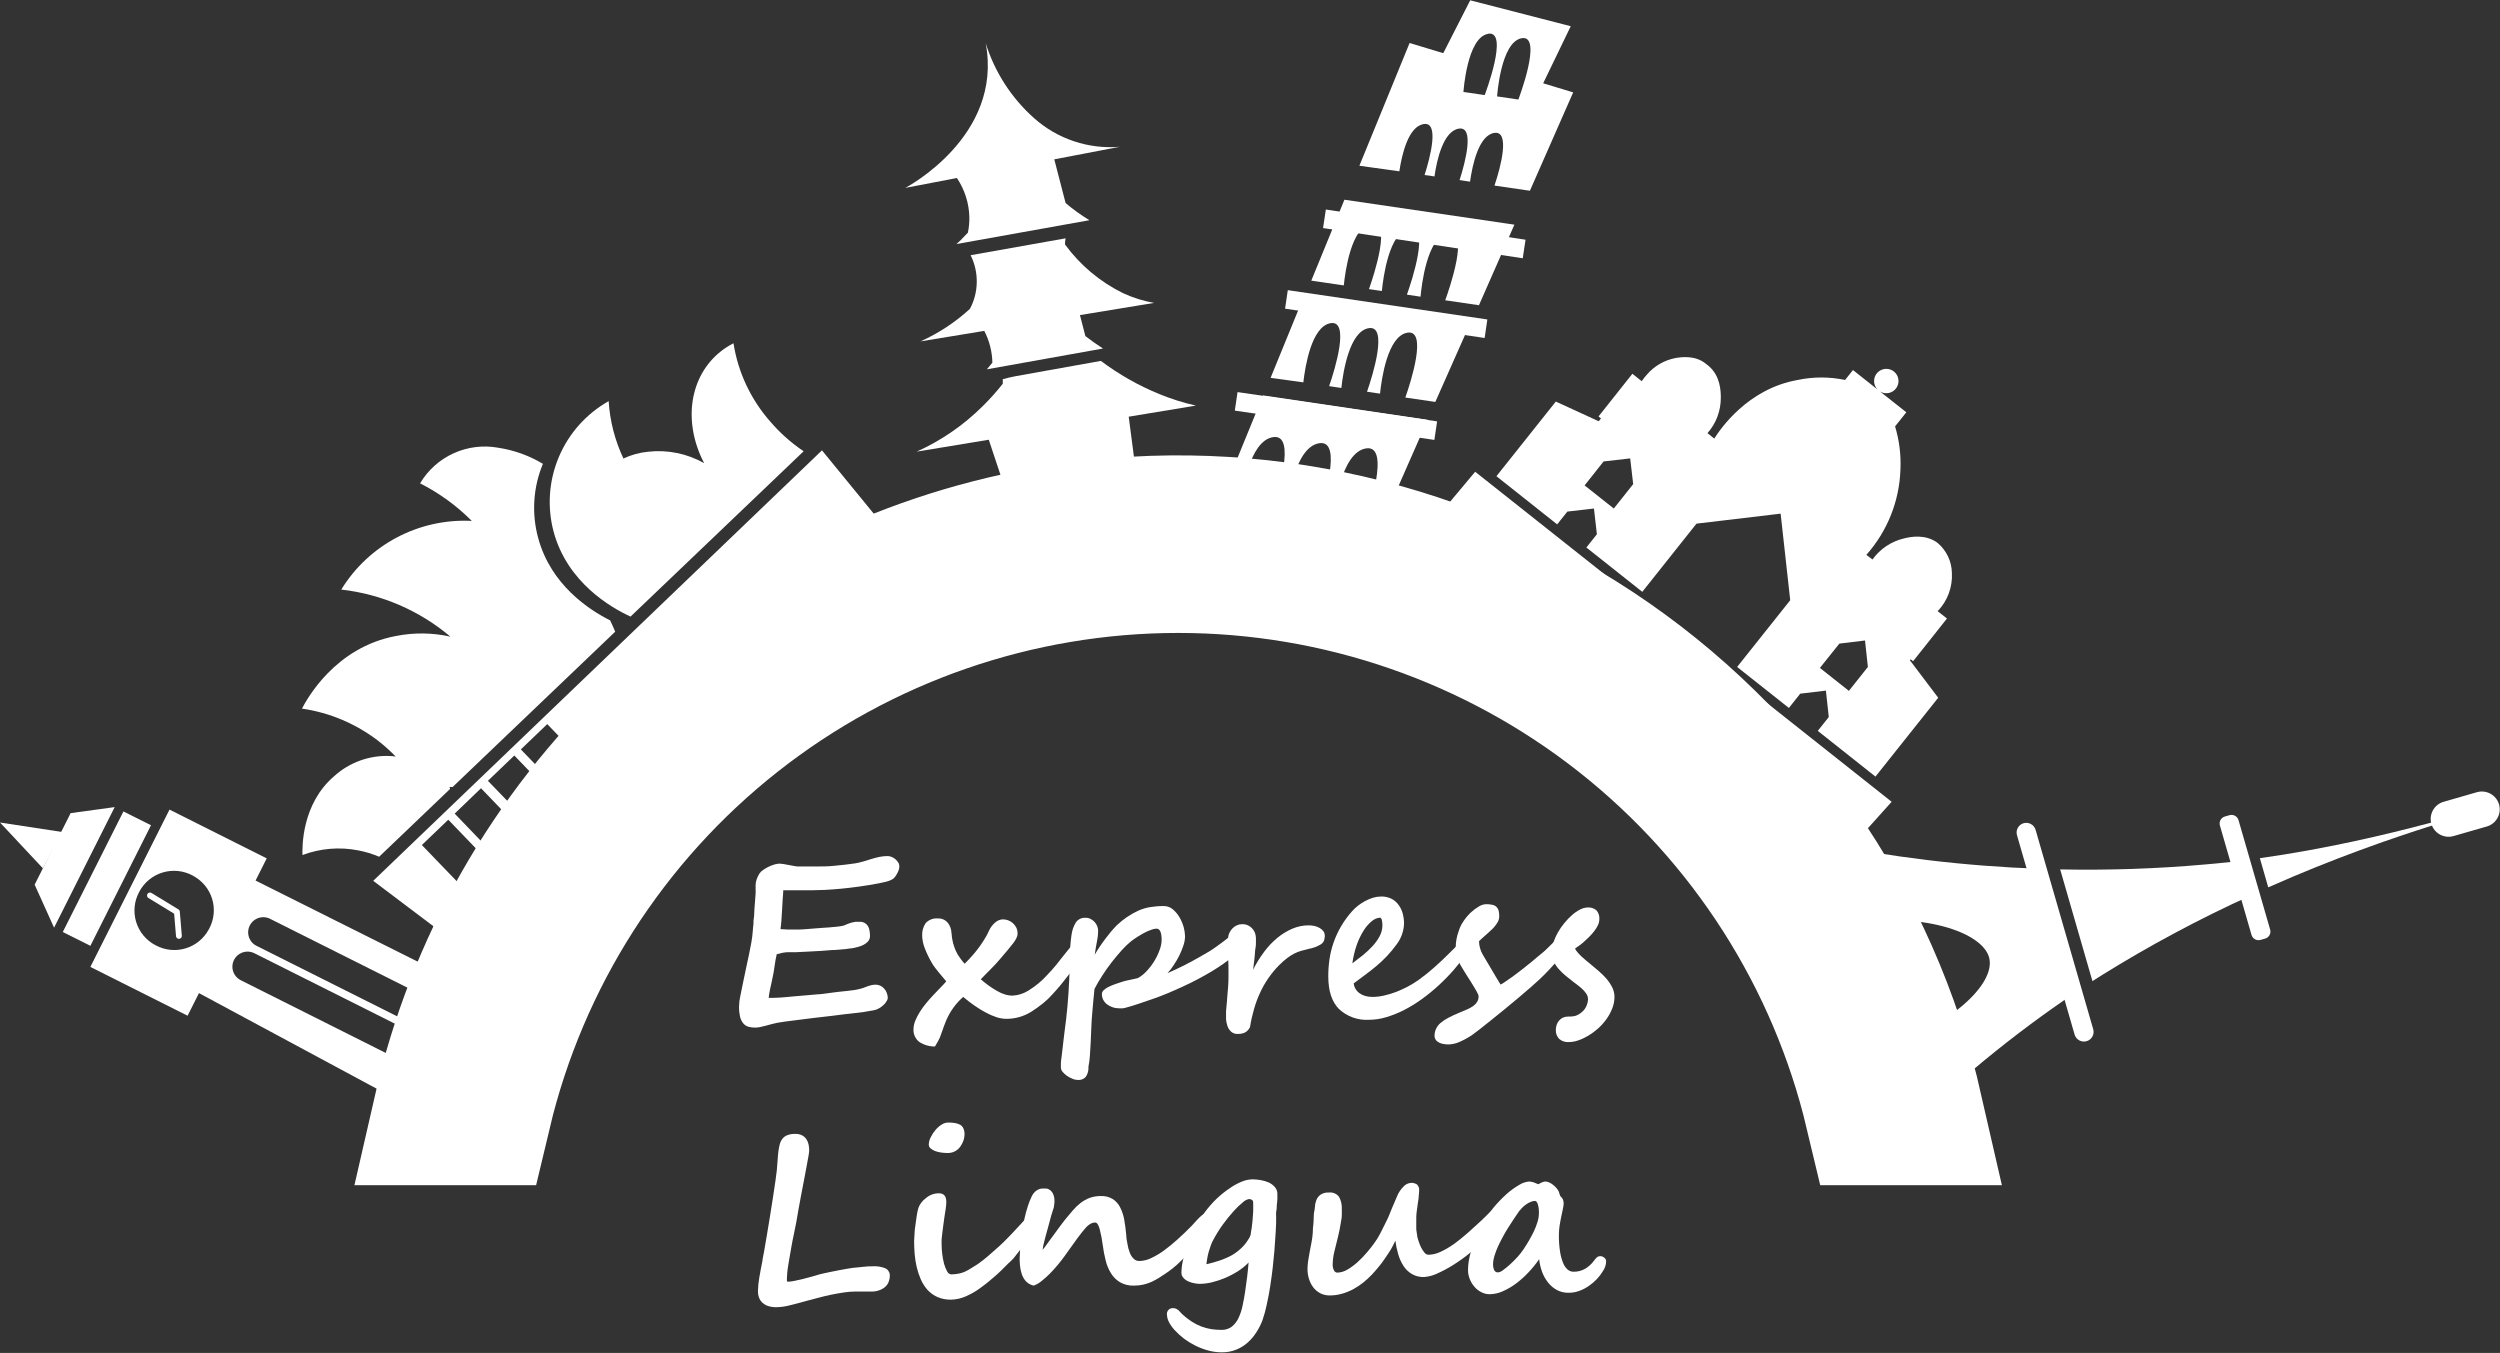 <svg width="170" height="92" viewBox="0 0 170 92" fill="none" xmlns="http://www.w3.org/2000/svg">
<rect x="0" y="0" width="170" height="92" fill="#333333" stroke="none"/>
<g clip-path="url(#clip0)">
<path d="M142.338 69.985L138.421 56.431C138.32 56.081 137.954 55.879 137.605 55.979C137.255 56.08 137.054 56.445 137.155 56.795L141.073 70.35C141.174 70.7 141.539 70.901 141.889 70.801C142.238 70.7 142.44 70.335 142.338 69.985Z" fill="white"/>
<path d="M154.37 63.212L152.219 55.77C152.143 55.508 151.869 55.357 151.607 55.432L151.291 55.523C151.029 55.599 150.878 55.872 150.953 56.134L153.104 63.577C153.18 63.838 153.454 63.989 153.717 63.914L154.032 63.823C154.294 63.748 154.446 63.474 154.37 63.212Z" fill="white"/>
<path d="M169.101 56.202C169.747 56.016 170.12 55.343 169.934 54.7C169.748 54.056 169.073 53.685 168.427 53.871L166.168 54.521C165.522 54.707 165.149 55.38 165.335 56.024C165.521 56.667 166.195 57.038 166.841 56.852L169.101 56.202Z" fill="white"/>
<path d="M149.935 58.785C146.663 59.074 143.377 59.187 140.092 59.12L142.286 66.717L142.938 66.302C146.175 64.29 149.539 62.49 153.01 60.912L152.328 58.556C151.56 58.627 150.766 58.714 149.935 58.785Z" fill="white"/>
<path d="M169.95 54.704C169.896 54.501 162.658 57.093 153.671 58.357L154.24 60.34C163.065 56.417 170.004 54.899 169.95 54.704Z" fill="white"/>
<path d="M141.151 67.476L138.717 59.079C133.604 58.898 128.515 58.286 123.505 57.25L125.125 62.865C130.697 61.899 134.89 63.408 135.276 65.175C135.663 66.941 132.613 69.856 127.594 71.395C128.148 73.33 128.71 75.273 129.28 77.225C132.917 73.605 136.892 70.34 141.151 67.476Z" fill="white"/>
<path d="M10.026 60.791C10.012 60.814 10.003 60.839 9.999 60.864C9.995 60.89 9.996 60.917 10.002 60.942C10.009 60.968 10.02 60.992 10.035 61.013C10.051 61.034 10.07 61.052 10.093 61.065L11.842 62.131L11.971 63.682C11.98 63.729 12.007 63.772 12.046 63.801C12.084 63.831 12.132 63.845 12.181 63.841C12.229 63.838 12.275 63.816 12.309 63.782C12.343 63.747 12.363 63.701 12.365 63.653L12.228 61.994C12.226 61.963 12.217 61.933 12.201 61.906C12.185 61.88 12.163 61.857 12.137 61.841L10.3 60.721C10.264 60.7 10.222 60.692 10.18 60.696C10.148 60.699 10.118 60.708 10.091 60.725C10.065 60.742 10.042 60.764 10.026 60.791Z" fill="white"/>
<path d="M6.145 65.751L12.756 69.069L18.137 58.37L11.526 55.053L6.145 65.751ZM13.134 59.556C13.756 59.888 14.221 60.452 14.426 61.126C14.631 61.799 14.559 62.526 14.227 63.147L14.198 63.197C14.034 63.505 13.81 63.777 13.54 63.998C13.271 64.22 12.96 64.386 12.626 64.487C12.291 64.589 11.94 64.623 11.592 64.589C11.245 64.555 10.907 64.452 10.6 64.287L10.55 64.263C9.927 63.93 9.463 63.365 9.258 62.691C9.053 62.016 9.124 61.289 9.457 60.667L9.482 60.617C9.816 59.997 10.382 59.534 11.057 59.33C11.732 59.125 12.461 59.196 13.084 59.527L13.134 59.556Z" fill="white"/>
<path d="M8.393 55.178L4.27 63.376L6.146 64.316L10.268 56.117L8.393 55.178Z" fill="white"/>
<path d="M3.677 63.081L2.356 60.157L4.803 55.293L7.799 54.882L3.677 63.081Z" fill="white"/>
<path d="M2.917 59.046L0 55.931L4.242 56.578L2.917 59.046Z" fill="white"/>
<path d="M13.171 67.339L31.578 77.238L35.65 69.014L17.015 59.697L13.171 67.339ZM31.312 71.847C31.44 71.903 31.554 71.985 31.648 72.087C31.743 72.189 31.816 72.309 31.863 72.44C31.909 72.571 31.929 72.71 31.921 72.848C31.912 72.987 31.876 73.122 31.813 73.246C31.751 73.371 31.664 73.481 31.558 73.571C31.452 73.66 31.328 73.728 31.195 73.769C31.062 73.809 30.922 73.823 30.784 73.808C30.646 73.794 30.512 73.751 30.39 73.684L16.329 66.634C16.098 66.505 15.925 66.292 15.847 66.039C15.768 65.786 15.791 65.512 15.91 65.275C16.029 65.039 16.235 64.857 16.485 64.768C16.735 64.679 17.009 64.689 17.252 64.797L31.312 71.847ZM32.468 69.549C32.699 69.678 32.872 69.892 32.95 70.145C33.029 70.398 33.006 70.671 32.887 70.908C32.768 71.145 32.562 71.327 32.312 71.416C32.062 71.505 31.788 71.495 31.545 71.386L17.485 64.337C17.357 64.28 17.243 64.199 17.149 64.097C17.054 63.995 16.981 63.875 16.934 63.744C16.888 63.613 16.868 63.474 16.876 63.336C16.885 63.197 16.921 63.062 16.984 62.937C17.046 62.813 17.133 62.703 17.239 62.613C17.345 62.523 17.469 62.456 17.602 62.415C17.735 62.374 17.875 62.361 18.013 62.375C18.151 62.39 18.285 62.432 18.407 62.5L32.468 69.549Z" fill="white"/>
<path d="M78.821 26.792C77.409 26.213 76.077 25.456 74.858 24.541L69.061 25.581C68.762 25.635 68.475 25.706 68.189 25.785C68.189 25.888 68.189 25.992 68.189 26.096C67.764 26.634 67.306 27.145 66.817 27.626C65.521 28.915 64.002 29.96 62.334 30.711L67.237 29.902L69.082 35.447L77.55 34.451L76.752 28.335L81.323 27.58C80.468 27.389 79.631 27.125 78.821 26.792Z" fill="white"/>
<path d="M65.916 14.758C65.923 15.115 65.89 15.471 65.816 15.82C65.658 15.99 65.496 16.16 65.326 16.33L65.039 16.595L74.081 14.974C73.51 14.628 72.968 14.237 72.46 13.805C72.202 12.813 71.949 11.822 71.691 10.835L76.146 9.981C75.095 10.069 74.038 9.942 73.038 9.609C72.038 9.276 71.116 8.744 70.329 8.045C68.784 6.674 67.643 4.909 67.029 2.94C68.226 9.305 61.561 12.776 61.561 12.776L65.068 12.104C65.598 12.89 65.892 13.811 65.916 14.758Z" fill="white"/>
<path d="M73.806 22.853C73.686 22.376 73.561 21.903 73.436 21.426L78.481 20.597C77.752 20.471 77.044 20.249 76.374 19.938C74.805 19.169 73.447 18.03 72.418 16.62C72.42 16.481 72.434 16.342 72.46 16.206L66.003 17.354C66.287 17.926 66.43 18.557 66.419 19.195C66.411 19.827 66.252 20.447 65.953 21.003C64.96 21.914 63.826 22.66 62.596 23.214L66.93 22.5C67.278 23.169 67.467 23.908 67.482 24.661C67.366 24.81 67.237 24.963 67.108 25.113L75.003 23.699C74.562 23.417 74.168 23.135 73.806 22.853Z" fill="white"/>
<path d="M54.647 30.686C53.8 30.116 53.034 29.434 52.37 28.658C51.051 27.158 50.186 25.314 49.877 23.342C47.384 24.619 46.42 27.535 47.426 30.441C47.551 30.804 47.704 31.156 47.883 31.495C46.721 30.839 45.382 30.568 44.056 30.719C43.48 30.776 42.917 30.932 42.394 31.18C41.815 29.954 41.473 28.63 41.389 27.277C39.867 28.137 38.674 29.476 37.997 31.085C37.32 32.694 37.198 34.482 37.649 36.168C38.584 39.614 41.547 41.318 42.876 41.928L54.647 30.686Z" fill="white"/>
<path d="M55.894 30.624L25.379 59.896L31.715 64.677L61.245 37.167L55.894 30.624ZM31.666 60.555L28.686 57.462L30.482 55.741L33.461 58.834L31.666 60.555ZM33.893 58.419L30.918 55.326L32.709 53.601L35.688 56.699L33.893 58.419ZM36.17 56.193L33.178 53.095L34.973 51.374L37.952 54.468L36.17 56.193ZM38.397 54.053L35.418 50.959L37.213 49.239L40.192 52.332L38.397 54.053Z" fill="white"/>
<path d="M25.782 58.258L30.598 53.655C30.598 53.634 30.598 53.613 30.598 53.593L30.561 53.514H30.781L41.833 42.956C41.742 42.732 41.63 42.475 41.488 42.185C40.047 41.463 37.458 39.767 36.598 36.591C36.139 34.919 36.252 33.142 36.918 31.54C35.984 30.98 34.949 30.608 33.872 30.445C32.846 30.26 31.787 30.393 30.838 30.826C29.89 31.259 29.097 31.971 28.566 32.867C29.866 33.527 31.053 34.389 32.081 35.422C30.318 35.331 28.563 35.718 27.001 36.539C25.439 37.361 24.128 38.588 23.206 40.091C25.943 40.401 28.526 41.515 30.627 43.292C29.412 43.02 28.154 43.005 26.933 43.246C22.778 44.018 20.867 47.547 20.534 48.185C22.414 48.459 24.192 49.209 25.699 50.362C26.127 50.695 26.531 51.056 26.908 51.445C26.77 51.425 26.632 51.412 26.493 51.407C25.105 51.354 23.751 51.847 22.724 52.78C20.509 54.671 20.551 57.611 20.568 58.142C21.781 57.686 23.098 57.577 24.369 57.827C24.854 57.921 25.328 58.066 25.782 58.258Z" fill="white"/>
<path d="M103.737 16.301L90.158 14.248L89.967 15.508L103.546 17.562L103.737 16.301Z" fill="white"/>
<path d="M95.155 11.648C95.329 10.491 95.77 8.596 96.817 8.435C97.864 8.273 97.291 10.587 96.871 11.901L97.544 11.997C97.71 10.84 98.151 8.911 99.206 8.746C100.262 8.58 99.671 10.939 99.252 12.245L99.962 12.353C100.124 11.209 100.557 9.185 101.624 9.036C102.692 8.887 102.061 11.333 101.624 12.619L104.034 12.971L106.976 6.282L104.936 5.664L106.81 1.783L99.975 0.021L98.142 3.616L95.853 2.923L92.438 11.271L95.155 11.648ZM103.486 2.596C104.932 2.364 103.249 6.768 103.249 6.768L101.803 6.556C101.803 6.556 102.044 2.832 103.486 2.596ZM101.196 2.293C102.642 2.061 100.96 6.465 100.96 6.465L99.514 6.253C99.514 6.253 99.755 2.53 101.196 2.301V2.293Z" fill="white"/>
<path d="M91.378 19.407C91.474 18.47 91.881 15.414 93.264 15.194C94.648 14.974 93.451 18.64 93.09 19.66L93.967 19.788C94.054 18.901 94.453 15.758 95.853 15.534C97.253 15.31 96.015 19.071 95.67 20.037L96.597 20.174C96.663 19.444 97.037 16.061 98.496 15.828C99.954 15.596 98.562 19.631 98.275 20.419L100.569 20.755L102.979 15.277L91.42 13.581L89.168 19.083L91.378 19.407Z" fill="white"/>
<path d="M101.14 21.723L87.57 19.731L87.385 20.99L100.955 22.983L101.14 21.723Z" fill="white"/>
<path d="M88.627 26C88.752 24.905 89.188 22.181 90.489 21.974C91.789 21.766 90.8 25.05 90.381 26.257L91.212 26.382C91.328 25.312 91.76 22.525 93.077 22.314C94.395 22.102 93.368 25.461 92.957 26.639L93.842 26.767C93.942 25.776 94.361 22.824 95.716 22.62C97.07 22.417 95.949 25.938 95.562 27.033L97.602 27.331L99.68 22.645L88.324 20.987L86.4 25.693L88.627 26Z" fill="white"/>
<path d="M85.889 26.888L82.785 34.476L84.314 34.7C84.443 33.456 84.95 29.969 86.575 29.724C88.199 29.479 86.874 33.676 86.4 35.023L87.439 35.173C87.559 33.991 88.058 30.4 89.708 30.139C91.357 29.877 89.974 34.186 89.516 35.48L90.613 35.641C90.713 34.592 91.191 30.765 92.89 30.491C94.59 30.217 93.073 34.8 92.662 35.94L93.755 36.102L97.079 28.546L85.889 26.888Z" fill="white"/>
<path d="M97.723 28.654L84.153 26.662L83.967 27.921L97.537 29.914L97.723 28.654Z" fill="white"/>
<path d="M96.403 36.507L80.095 34.112L79.683 36.91L95.99 39.305L96.403 36.507Z" fill="white"/>
<path d="M105.796 27.306L101.757 32.382L105.888 35.658L106.581 34.787L108.389 34.58L108.588 36.33L107.874 37.23L111.676 40.244L115.361 35.608L121.083 34.928L121.735 40.816L118.124 45.353L121.644 48.14L122.416 47.169L124.161 46.962L124.357 48.758L123.609 49.699L127.531 52.809L131.798 47.447L129.875 44.901L129.929 44.831L130.091 44.963L132.393 42.06L131.761 41.559C132.091 41.216 132.347 40.809 132.514 40.363C132.68 39.917 132.754 39.442 132.729 38.967C132.723 38.575 132.632 38.189 132.464 37.835C132.295 37.481 132.053 37.167 131.753 36.914C130.922 36.301 129.916 36.5 129.476 36.612C128.609 36.814 127.846 37.324 127.328 38.047L126.912 37.731C128.347 36.118 129.168 34.053 129.231 31.897C129.273 30.916 129.149 29.934 128.865 28.994L129.63 28.036L127.847 26.626C128.028 26.733 128.243 26.766 128.448 26.721C128.654 26.675 128.834 26.553 128.953 26.38C129.072 26.207 129.121 25.996 129.09 25.788C129.058 25.581 128.95 25.393 128.785 25.262C128.621 25.131 128.413 25.068 128.203 25.084C127.993 25.101 127.798 25.196 127.656 25.35C127.513 25.505 127.435 25.708 127.437 25.918C127.438 26.127 127.52 26.329 127.664 26.481L126.002 25.163L125.466 25.838C124.403 25.614 123.305 25.614 122.242 25.838C118.81 26.444 116.961 29.21 116.57 29.823L116.109 29.454C116.699 28.787 117.021 27.927 117.015 27.037C117.015 26.589 116.986 25.561 116.184 24.881L116.034 24.764C115.274 24.113 114.256 24.292 113.915 24.35C113.17 24.497 112.496 24.888 112 25.461C111.868 25.605 111.747 25.759 111.638 25.921L111.002 25.415L108.7 28.318L108.867 28.451L108.713 28.646L105.796 27.306ZM125.076 43.765L126.821 43.553L127.016 45.353L125.724 46.979L123.754 45.419L125.076 43.765ZM109.045 31.378L110.853 31.171L111.056 32.921L109.739 34.58L107.753 33.008L109.045 31.378Z" fill="white"/>
<path d="M123.497 60.236L94.411 39.129L100.311 32.079L128.632 54.522L123.497 60.236Z" fill="white"/>
<path d="M71.089 36.769C61.233 38.539 52.117 43.164 44.876 50.069C37.636 56.972 32.59 65.85 30.369 75.595H32.505C35.049 64.902 41.133 55.377 49.772 48.562C58.412 41.747 69.103 38.04 80.116 38.04C91.128 38.04 101.819 41.747 110.459 48.562C119.099 55.377 125.183 64.902 127.726 75.595H129.862C126.953 62.82 119.22 51.656 108.274 44.424C97.328 37.193 84.009 34.451 71.089 36.769V36.769Z" stroke="white" stroke-width="10" stroke-miterlimit="10"/>
<path d="M61.154 58.963C61.149 59.031 61.135 59.097 61.112 59.162C61.083 59.251 61.044 59.337 60.996 59.419C60.95 59.504 60.895 59.584 60.834 59.659C60.782 59.724 60.717 59.776 60.643 59.813C60.52 59.876 60.391 59.925 60.257 59.958L59.804 60.057C59.338 60.149 58.877 60.223 58.432 60.285C57.988 60.348 57.56 60.398 57.161 60.435C56.762 60.472 56.401 60.497 56.068 60.514C55.736 60.53 55.458 60.538 55.237 60.538H53.658C53.521 60.538 53.392 60.538 53.264 60.538C53.264 60.704 53.234 60.908 53.222 61.148C53.21 61.389 53.193 61.629 53.181 61.878C53.168 62.127 53.147 62.363 53.135 62.595C53.122 62.828 53.097 63.01 53.072 63.18C53.21 63.18 53.372 63.205 53.559 63.209H54.095C54.344 63.209 54.593 63.209 54.838 63.18L55.453 63.13C55.532 63.13 55.661 63.109 55.831 63.101L56.384 63.064L56.958 63.01C57.097 62.996 57.236 62.973 57.373 62.94L57.66 62.819C57.751 62.786 57.834 62.757 57.921 62.732C58.006 62.709 58.092 62.693 58.179 62.682C58.266 62.682 58.362 62.682 58.466 62.682C58.585 62.679 58.703 62.707 58.806 62.765C58.895 62.817 58.969 62.889 59.023 62.977C59.076 63.07 59.111 63.173 59.126 63.279C59.148 63.397 59.159 63.517 59.16 63.636C59.164 63.771 59.12 63.904 59.035 64.009C58.947 64.107 58.841 64.187 58.723 64.246C58.603 64.31 58.474 64.359 58.341 64.391L57.992 64.474C57.905 64.474 57.751 64.511 57.531 64.532L56.766 64.598C56.475 64.598 56.168 64.644 55.848 64.66L54.93 64.71L54.153 64.748H53.671C53.525 64.746 53.379 64.759 53.235 64.785L52.819 64.884C52.757 65.146 52.709 65.41 52.674 65.676C52.637 65.976 52.584 66.274 52.516 66.568C52.491 66.688 52.462 66.812 52.437 66.941C52.412 67.07 52.383 67.186 52.358 67.302C52.333 67.418 52.316 67.522 52.3 67.617C52.283 67.712 52.275 67.791 52.271 67.853H52.64L53.081 67.833L53.542 67.795L53.978 67.754L54.905 67.675L55.599 67.613C55.806 67.613 55.993 67.576 56.172 67.555C56.351 67.534 56.534 67.513 56.737 67.48L57.124 67.434L57.589 67.385L58.067 67.327C58.215 67.305 58.362 67.275 58.507 67.236C58.593 67.216 58.676 67.19 58.757 67.157L59.01 67.061L59.272 66.987C59.362 66.967 59.454 66.957 59.546 66.958C59.652 66.957 59.757 66.98 59.854 67.024C59.953 67.069 60.042 67.134 60.115 67.215C60.194 67.301 60.256 67.401 60.298 67.509C60.346 67.626 60.369 67.752 60.369 67.878C60.36 67.947 60.334 68.013 60.294 68.069C60.242 68.163 60.176 68.248 60.099 68.322C60.006 68.41 59.905 68.488 59.795 68.554C59.678 68.626 59.548 68.675 59.413 68.699C58.968 68.786 58.516 68.853 58.067 68.898C57.618 68.944 57.115 69.006 56.571 69.077L55.395 69.213L54.306 69.35L53.422 69.462C53.168 69.496 52.981 69.525 52.856 69.549C52.732 69.572 52.608 69.601 52.487 69.636L52.071 69.748L51.689 69.84C51.581 69.863 51.471 69.875 51.361 69.877C51.198 69.88 51.035 69.859 50.879 69.815C50.745 69.772 50.626 69.692 50.538 69.583C50.436 69.453 50.363 69.303 50.326 69.143C50.275 68.914 50.251 68.68 50.255 68.446C50.259 68.202 50.288 67.959 50.343 67.721C50.401 67.455 50.467 67.136 50.538 66.767C50.609 66.398 50.675 66.087 50.742 65.792C50.808 65.498 50.87 65.212 50.928 64.93C50.987 64.648 51.041 64.374 51.09 64.101C51.14 63.827 51.174 63.524 51.199 63.205C51.199 63.167 51.199 63.085 51.224 62.948C51.248 62.811 51.224 62.645 51.257 62.458C51.29 62.272 51.286 62.073 51.298 61.857C51.311 61.642 51.331 61.443 51.344 61.256C51.356 61.069 51.373 60.907 51.381 60.771C51.39 60.634 51.381 60.543 51.381 60.505C51.384 60.454 51.384 60.403 51.381 60.352C51.376 60.298 51.376 60.244 51.381 60.19C51.383 60.06 51.405 59.931 51.448 59.809C51.496 59.663 51.563 59.523 51.647 59.394C51.71 59.301 51.79 59.222 51.884 59.162C52.001 59.081 52.123 59.009 52.25 58.946C52.384 58.881 52.523 58.827 52.665 58.784C52.779 58.75 52.896 58.731 53.014 58.726C53.102 58.729 53.19 58.739 53.276 58.755L53.65 58.822C53.779 58.851 53.904 58.871 54.02 58.892C54.103 58.909 54.188 58.919 54.273 58.921H54.747H55.408C55.856 58.921 56.305 58.921 56.762 58.871C57.219 58.822 57.676 58.784 58.146 58.71C58.343 58.675 58.539 58.629 58.732 58.573L59.268 58.407C59.446 58.353 59.621 58.307 59.8 58.27C59.985 58.231 60.175 58.212 60.365 58.212C60.464 58.214 60.561 58.237 60.651 58.279C60.75 58.32 60.84 58.379 60.917 58.453C60.994 58.526 61.059 58.61 61.112 58.702C61.147 58.784 61.161 58.874 61.154 58.963Z" fill="white"/>
<path d="M73.968 64.08C73.96 64.183 73.934 64.284 73.894 64.378C73.834 64.52 73.766 64.659 73.69 64.793C73.607 64.948 73.515 65.105 73.416 65.266C73.324 65.419 73.224 65.567 73.117 65.709C72.809 66.124 72.526 66.464 72.285 66.779C72.044 67.094 71.787 67.364 71.571 67.609C71.372 67.835 71.154 68.043 70.918 68.231C70.671 68.429 70.413 68.615 70.146 68.786C69.625 69.118 69.018 69.29 68.401 69.28C68.186 69.275 67.973 69.239 67.769 69.172C67.521 69.089 67.28 68.985 67.05 68.861C66.785 68.72 66.528 68.564 66.281 68.392C66.016 68.21 65.754 68.007 65.496 67.791C65 68.23 64.607 68.772 64.345 69.379C64.295 69.504 64.241 69.645 64.183 69.794L64.009 70.287C63.956 70.454 63.888 70.615 63.805 70.769C63.722 70.914 63.647 71.046 63.577 71.162C63.194 71.166 62.819 71.055 62.5 70.843C62.372 70.741 62.271 70.61 62.204 70.46C62.138 70.311 62.108 70.148 62.118 69.985C62.121 69.784 62.163 69.585 62.243 69.4C62.329 69.189 62.435 68.986 62.559 68.795C62.691 68.586 62.837 68.387 62.995 68.198C63.157 68.003 63.323 67.816 63.489 67.642C63.656 67.468 63.813 67.298 63.963 67.144C64.113 66.991 64.246 66.862 64.345 66.73L64.1 66.439L63.826 66.112C63.734 66 63.651 65.892 63.572 65.788C63.504 65.7 63.441 65.607 63.385 65.51C63.182 65.17 63.009 64.812 62.87 64.441C62.772 64.185 62.717 63.914 62.708 63.64C62.688 63.33 62.773 63.022 62.949 62.765C63.055 62.654 63.185 62.568 63.329 62.514C63.473 62.46 63.627 62.44 63.78 62.454C63.95 62.444 64.12 62.489 64.262 62.583C64.376 62.661 64.471 62.763 64.54 62.881C64.605 62.99 64.65 63.109 64.674 63.234C64.691 63.326 64.703 63.419 64.711 63.512C64.73 63.794 64.785 64.072 64.873 64.341C64.935 64.538 65.018 64.727 65.122 64.905C65.185 65 65.255 65.104 65.338 65.22C65.418 65.33 65.504 65.436 65.596 65.535C65.743 65.391 65.892 65.234 66.045 65.062C66.198 64.897 66.335 64.731 66.46 64.569C66.585 64.407 66.743 64.188 66.876 63.976C67.024 63.751 67.154 63.514 67.262 63.267C67.361 63.059 67.502 62.874 67.678 62.724C67.825 62.594 68.013 62.521 68.209 62.516C68.321 62.519 68.432 62.538 68.538 62.575C68.654 62.616 68.762 62.678 68.858 62.757C68.955 62.843 69.037 62.945 69.099 63.06C69.164 63.188 69.197 63.33 69.194 63.474C69.194 63.586 69.167 63.695 69.115 63.794C69.051 63.923 68.973 64.045 68.882 64.159C68.779 64.295 68.65 64.453 68.5 64.631C68.351 64.81 68.168 65.017 67.964 65.262C67.889 65.353 67.802 65.452 67.703 65.556L67.387 65.884L67.038 66.236L66.693 66.593C67.034 66.893 67.404 67.158 67.798 67.385C67.983 67.492 68.179 67.577 68.384 67.638C68.533 67.679 68.686 67.701 68.841 67.704C69.233 67.685 69.612 67.564 69.942 67.352C70.424 67.057 70.859 66.694 71.234 66.273C71.425 66.074 71.621 65.859 71.829 65.606C72.036 65.353 72.244 65.062 72.522 64.731C73.054 64.051 73.403 63.711 73.578 63.711C73.677 63.71 73.773 63.742 73.852 63.802C73.895 63.833 73.929 63.875 73.95 63.924C73.97 63.973 73.977 64.027 73.968 64.08Z" fill="white"/>
<path d="M84.651 63.785C84.645 63.981 84.591 64.172 84.493 64.341C84.364 64.562 84.195 64.758 83.995 64.918C83.493 65.338 82.958 65.718 82.395 66.054C81.749 66.44 81.082 66.791 80.396 67.103C79.686 67.43 79.008 67.717 78.377 67.932C77.745 68.148 77.13 68.372 76.499 68.538L76.341 68.567C76.267 68.571 76.194 68.571 76.121 68.567C75.958 68.567 75.797 68.541 75.643 68.488C75.507 68.441 75.379 68.373 75.265 68.285C75.16 68.201 75.075 68.097 75.015 67.978C74.957 67.861 74.927 67.731 74.928 67.6C74.929 67.55 74.94 67.501 74.961 67.455C74.981 67.41 75.011 67.369 75.049 67.335C75.143 67.246 75.251 67.171 75.368 67.115C75.522 67.04 75.681 66.974 75.842 66.916L76.407 66.73L76.623 66.676L76.877 66.622L77.143 66.564L77.375 66.51C77.606 66.381 77.814 66.214 77.99 66.016C78.187 65.804 78.361 65.572 78.51 65.324C78.653 65.087 78.772 64.835 78.863 64.573C78.942 64.365 78.985 64.145 78.992 63.922C78.992 63.408 78.875 63.147 78.643 63.147C78.52 63.152 78.399 63.178 78.285 63.226C78.129 63.281 77.976 63.347 77.828 63.425C77.671 63.508 77.508 63.603 77.35 63.703C77.193 63.802 77.043 63.906 76.91 64.009C76.685 64.193 76.475 64.394 76.283 64.611C76.05 64.868 75.822 65.146 75.589 65.44C75.356 65.734 75.14 66.054 74.936 66.369C74.733 66.684 74.562 66.978 74.425 67.248C74.4 67.476 74.376 67.725 74.351 67.999C74.326 68.272 74.301 68.567 74.272 68.89C74.243 69.214 74.222 69.545 74.209 69.885C74.197 70.225 74.18 70.549 74.168 70.868C74.155 71.188 74.135 71.49 74.114 71.781C74.097 72.037 74.064 72.291 74.014 72.543C74.034 72.786 73.97 73.028 73.831 73.228C73.766 73.299 73.686 73.356 73.596 73.392C73.506 73.429 73.409 73.445 73.312 73.439C73.179 73.438 73.047 73.41 72.925 73.356C72.79 73.303 72.662 73.233 72.543 73.149C72.435 73.072 72.337 72.981 72.252 72.879C72.186 72.803 72.147 72.707 72.14 72.606C72.134 72.499 72.134 72.393 72.14 72.286C72.14 72.166 72.169 72.037 72.182 71.897C72.194 71.756 72.231 71.507 72.252 71.32C72.273 71.133 72.29 70.968 72.31 70.81C72.331 70.653 72.344 70.507 72.36 70.395C72.377 70.284 72.385 70.163 72.398 70.084C72.468 69.591 72.531 69.048 72.585 68.451C72.639 67.853 72.68 67.231 72.709 66.585C72.738 65.938 72.751 65.424 72.759 64.926C72.762 64.482 72.796 64.038 72.859 63.599C72.895 63.289 72.997 62.991 73.158 62.724C73.231 62.619 73.329 62.535 73.445 62.48C73.56 62.424 73.687 62.4 73.815 62.409C73.938 62.405 74.059 62.434 74.168 62.492C74.271 62.545 74.364 62.617 74.442 62.703C74.516 62.789 74.576 62.887 74.617 62.993C74.654 63.096 74.674 63.204 74.675 63.313C74.672 63.544 74.645 63.775 74.596 64.001C74.542 64.262 74.492 64.569 74.442 64.918C74.546 64.735 74.662 64.553 74.787 64.366C74.912 64.179 75.04 64.001 75.169 63.831C75.298 63.661 75.427 63.495 75.555 63.342C75.684 63.188 75.813 63.06 75.934 62.927C76.365 62.514 76.862 62.175 77.404 61.924C77.662 61.81 77.933 61.729 78.211 61.683C78.52 61.633 78.832 61.609 79.145 61.613C79.366 61.611 79.58 61.689 79.748 61.832C79.929 61.983 80.082 62.164 80.201 62.367C80.325 62.578 80.421 62.804 80.488 63.039C80.546 63.243 80.578 63.453 80.583 63.665C80.58 63.876 80.543 64.084 80.475 64.283C80.398 64.52 80.303 64.752 80.193 64.976C80.078 65.207 79.947 65.43 79.802 65.643C79.681 65.833 79.542 66.011 79.386 66.174C79.74 66.025 80.114 65.846 80.508 65.651C80.903 65.457 81.281 65.237 81.655 65.029C82.029 64.822 82.378 64.615 82.715 64.37C83.051 64.126 83.334 63.926 83.579 63.719C83.688 63.622 83.813 63.543 83.949 63.487C84.066 63.436 84.191 63.41 84.319 63.408C84.407 63.401 84.495 63.424 84.568 63.474C84.606 63.516 84.633 63.566 84.647 63.62C84.662 63.674 84.663 63.731 84.651 63.785Z" fill="white"/>
<path d="M90.069 63.802C90.064 63.886 90.038 63.968 89.994 64.041C89.95 64.113 89.888 64.173 89.816 64.217C89.561 64.37 89.279 64.474 88.985 64.524C88.814 64.565 88.652 64.607 88.499 64.652C88.338 64.696 88.182 64.756 88.033 64.831C87.863 64.917 87.7 65.018 87.547 65.133C87.346 65.287 87.156 65.455 86.978 65.635C86.712 65.904 86.47 66.195 86.255 66.506C86.039 66.816 85.851 67.145 85.694 67.489C85.526 67.847 85.387 68.219 85.278 68.6C85.159 69.008 85.066 69.424 85 69.844C84.986 69.876 84.967 69.907 84.946 69.935L84.904 69.997L84.871 70.039C84.792 70.131 84.69 70.202 84.576 70.246C84.443 70.293 84.302 70.314 84.161 70.308C84.077 70.313 83.994 70.3 83.915 70.272C83.837 70.243 83.765 70.199 83.704 70.142C83.593 70.036 83.51 69.903 83.463 69.757C83.412 69.608 83.382 69.453 83.371 69.296C83.371 69.139 83.371 69.006 83.371 68.907C83.371 68.807 83.371 68.645 83.4 68.442C83.43 68.239 83.434 68.028 83.454 67.791C83.475 67.555 83.496 67.327 83.513 67.091C83.529 66.854 83.537 66.651 83.537 66.473C83.537 66.294 83.537 66.162 83.537 65.938C83.537 65.714 83.537 65.477 83.513 65.224C83.488 64.972 83.513 64.719 83.513 64.47C83.513 64.221 83.513 64.014 83.513 63.839C83.511 63.705 83.538 63.573 83.591 63.45C83.643 63.333 83.715 63.227 83.803 63.135C83.89 63.047 83.991 62.975 84.103 62.923C84.213 62.871 84.334 62.844 84.456 62.844C84.599 62.838 84.742 62.866 84.871 62.927C84.983 62.979 85.082 63.054 85.162 63.147C85.241 63.237 85.303 63.341 85.345 63.454C85.383 63.569 85.403 63.689 85.403 63.81C85.403 63.864 85.403 63.956 85.403 64.08C85.403 64.204 85.403 64.341 85.37 64.495C85.337 64.648 85.341 64.81 85.324 64.976C85.308 65.141 85.291 65.299 85.274 65.436C85.258 65.573 85.245 65.697 85.229 65.793C85.223 65.855 85.21 65.916 85.191 65.975C85.409 65.539 85.665 65.123 85.956 64.731C86.218 64.376 86.522 64.054 86.862 63.773C87.172 63.516 87.517 63.306 87.888 63.147C88.24 62.998 88.619 62.922 89.001 62.923C89.127 62.925 89.252 62.939 89.375 62.964C89.504 62.991 89.628 63.038 89.741 63.105C89.85 63.169 89.945 63.255 90.019 63.358C90.088 63.496 90.106 63.653 90.069 63.802Z" fill="white"/>
<path d="M99.95 64.312C99.917 64.492 99.848 64.662 99.746 64.814C99.48 65.191 99.185 65.569 98.865 65.942C98.541 66.315 98.195 66.669 97.831 67.003C97.468 67.336 97.087 67.648 96.688 67.936C96.306 68.214 95.903 68.462 95.483 68.679C95.093 68.879 94.686 69.043 94.266 69.168C93.882 69.285 93.483 69.345 93.082 69.346C92.711 69.368 92.339 69.314 91.99 69.188C91.641 69.062 91.321 68.866 91.05 68.612C90.565 68.123 90.323 67.383 90.323 66.394C90.321 66.004 90.349 65.614 90.406 65.228C90.462 64.842 90.555 64.461 90.684 64.092C90.961 63.298 91.395 62.568 91.96 61.944C92.079 61.81 92.211 61.688 92.354 61.579C92.505 61.462 92.665 61.358 92.832 61.268C93.003 61.177 93.183 61.102 93.368 61.044C93.548 60.991 93.734 60.963 93.921 60.962C94.162 60.956 94.402 61.009 94.619 61.115C94.81 61.213 94.976 61.355 95.101 61.53C95.231 61.705 95.327 61.904 95.383 62.114C95.445 62.341 95.476 62.576 95.475 62.811C95.455 63.32 95.28 63.81 94.972 64.217C94.571 64.77 94.102 65.27 93.576 65.705C93.385 65.867 93.16 66.041 92.907 66.232L92.051 66.871C92.063 66.996 92.101 67.118 92.163 67.227C92.228 67.342 92.316 67.442 92.421 67.522C92.54 67.61 92.674 67.677 92.816 67.721C92.983 67.769 93.157 67.793 93.331 67.791C93.598 67.788 93.864 67.757 94.124 67.696C94.407 67.632 94.685 67.547 94.956 67.443C95.23 67.335 95.497 67.212 95.757 67.074C96.003 66.941 96.24 66.794 96.468 66.634C96.844 66.363 97.206 66.072 97.552 65.763C97.901 65.453 98.238 65.133 98.562 64.81L98.978 64.395C99.166 64.191 99.421 64.059 99.696 64.022C99.737 64.018 99.778 64.025 99.814 64.042C99.851 64.06 99.882 64.087 99.904 64.121C99.937 64.179 99.953 64.246 99.95 64.312ZM94.004 62.91C94.004 62.803 93.993 62.696 93.971 62.591C93.967 62.553 93.954 62.517 93.935 62.484C93.916 62.451 93.89 62.422 93.859 62.4C93.656 62.413 93.462 62.49 93.306 62.62C93.084 62.797 92.895 63.01 92.745 63.251C92.549 63.557 92.389 63.886 92.267 64.229C92.122 64.644 92.019 65.071 91.96 65.506C92.201 65.327 92.442 65.14 92.683 64.947C92.915 64.758 93.133 64.553 93.335 64.333C93.524 64.131 93.686 63.905 93.817 63.661C93.941 63.43 94.005 63.172 94.004 62.91Z" fill="white"/>
<path d="M106.623 64.067C106.606 64.251 106.543 64.428 106.44 64.582C106.3 64.808 106.146 65.025 105.979 65.233C105.792 65.461 105.563 65.693 105.356 65.925C105.148 66.157 104.907 66.385 104.691 66.593C104.566 66.713 104.375 66.883 104.13 67.099L103.299 67.812L102.335 68.612C101.998 68.89 101.683 69.147 101.383 69.383C101.084 69.62 100.822 69.831 100.594 70.01C100.365 70.188 100.203 70.308 100.108 70.375C99.836 70.561 99.546 70.721 99.243 70.852C99.014 70.954 98.767 71.012 98.516 71.022C98.364 71.025 98.212 71.008 98.064 70.972C97.958 70.946 97.859 70.903 97.769 70.843C97.698 70.798 97.641 70.735 97.602 70.661C97.567 70.596 97.548 70.523 97.548 70.449C97.546 70.287 97.578 70.125 97.644 69.977C97.716 69.817 97.822 69.675 97.955 69.562C98.118 69.424 98.297 69.305 98.487 69.209C98.703 69.093 98.961 68.977 99.256 68.853C99.447 68.778 99.622 68.704 99.775 68.633C99.921 68.57 100.061 68.492 100.191 68.401C100.297 68.324 100.386 68.227 100.453 68.115C100.518 67.997 100.549 67.863 100.544 67.729C100.532 67.658 100.507 67.591 100.469 67.53C100.413 67.415 100.35 67.303 100.282 67.194L100.029 66.779L99.75 66.34L99.493 65.925C99.41 65.797 99.347 65.693 99.302 65.606C99.101 65.244 98.994 64.838 98.99 64.424C98.989 64.246 99.005 64.068 99.036 63.893C99.067 63.703 99.117 63.517 99.185 63.337C99.257 63.094 99.366 62.863 99.509 62.653C99.653 62.437 99.82 62.236 100.008 62.056C100.176 61.898 100.361 61.759 100.561 61.642C100.706 61.548 100.874 61.494 101.047 61.484C101.198 61.481 101.348 61.496 101.496 61.53C101.598 61.551 101.691 61.602 101.765 61.676C101.838 61.749 101.889 61.843 101.911 61.944C101.938 62.067 101.951 62.192 101.948 62.318C101.946 62.443 101.914 62.566 101.857 62.678C101.795 62.794 101.72 62.903 101.633 63.002C101.551 63.105 101.459 63.199 101.358 63.284L101.109 63.512L100.802 63.785C100.722 63.853 100.646 63.925 100.573 64.001C100.579 64.31 100.66 64.614 100.81 64.884C100.889 65.013 100.984 65.179 101.097 65.37L101.446 65.958L101.786 66.535L102.04 66.949C102.155 66.893 102.265 66.826 102.368 66.75L102.879 66.394L103.498 65.925L104.167 65.39C104.387 65.208 104.583 65.029 104.815 64.847C105.048 64.665 105.21 64.495 105.376 64.333C105.543 64.171 105.638 64.08 105.734 63.98C105.829 63.881 105.908 63.802 105.975 63.736C106.031 63.684 106.091 63.635 106.153 63.59C106.204 63.558 106.263 63.541 106.324 63.541C106.355 63.54 106.385 63.546 106.414 63.559C106.442 63.572 106.466 63.591 106.486 63.615C106.53 63.661 106.565 63.714 106.59 63.773C106.612 63.827 106.63 63.882 106.644 63.939C106.615 64.026 106.623 64.055 106.623 64.067Z" fill="white"/>
<path d="M109.785 67.787C109.784 68.054 109.734 68.318 109.635 68.567C109.536 68.824 109.405 69.067 109.245 69.292C109.079 69.523 108.89 69.736 108.68 69.927C108.475 70.112 108.252 70.277 108.015 70.42C107.798 70.551 107.569 70.66 107.329 70.744C107.124 70.818 106.908 70.857 106.689 70.86C106.567 70.871 106.444 70.857 106.327 70.818C106.211 70.78 106.104 70.718 106.012 70.636C105.864 70.47 105.786 70.253 105.796 70.03C105.796 69.913 105.816 69.797 105.854 69.686C105.889 69.579 105.945 69.48 106.02 69.396C106.093 69.312 106.182 69.244 106.282 69.197C106.394 69.149 106.514 69.125 106.635 69.126H106.773C106.889 69.124 107.005 69.109 107.117 69.081C107.281 69.029 107.431 68.943 107.558 68.828C107.703 68.714 107.815 68.564 107.882 68.392C107.945 68.253 107.98 68.102 107.986 67.949C107.985 67.837 107.957 67.727 107.903 67.629C107.84 67.525 107.766 67.427 107.683 67.339C107.582 67.237 107.476 67.141 107.363 67.053C107.246 66.958 107.117 66.862 106.989 66.767C106.86 66.671 106.64 66.497 106.465 66.352C106.294 66.21 106.134 66.055 105.987 65.888C105.849 65.731 105.734 65.555 105.647 65.365C105.559 65.178 105.513 64.975 105.514 64.768C105.517 64.54 105.556 64.313 105.63 64.096C105.709 63.856 105.812 63.624 105.937 63.404C106.067 63.175 106.217 62.958 106.386 62.757C106.544 62.563 106.718 62.383 106.906 62.218C107.071 62.071 107.254 61.946 107.45 61.845C107.608 61.761 107.782 61.714 107.961 61.708C108.176 61.692 108.389 61.76 108.555 61.899C108.628 61.981 108.684 62.078 108.718 62.183C108.753 62.288 108.765 62.398 108.755 62.508C108.753 62.652 108.719 62.794 108.655 62.923C108.582 63.069 108.494 63.208 108.393 63.337C108.286 63.475 108.169 63.605 108.044 63.727C107.915 63.856 107.786 63.972 107.666 64.08C107.571 64.166 107.469 64.245 107.363 64.316C107.271 64.375 107.183 64.44 107.101 64.511C107.156 64.611 107.223 64.704 107.3 64.789C107.382 64.886 107.471 64.978 107.566 65.063C107.662 65.154 107.761 65.237 107.861 65.32L108.14 65.548C108.327 65.701 108.518 65.859 108.709 66.029C108.899 66.191 109.077 66.367 109.241 66.555C109.394 66.734 109.526 66.93 109.631 67.14C109.732 67.341 109.785 67.562 109.785 67.787Z" fill="white"/>
<path d="M60.315 87.376C60.257 87.454 60.187 87.521 60.107 87.576C60.025 87.63 59.939 87.677 59.849 87.716C59.759 87.752 59.666 87.78 59.571 87.799C59.487 87.815 59.403 87.823 59.318 87.824H58.167C57.906 87.826 57.647 87.847 57.39 87.886C57.107 87.928 56.825 87.978 56.534 88.036C56.243 88.094 55.956 88.168 55.669 88.243L54.863 88.455C54.448 88.575 54.066 88.674 53.708 88.761C53.406 88.841 53.094 88.884 52.782 88.89C52.588 88.894 52.396 88.865 52.212 88.803C52.068 88.753 51.936 88.672 51.826 88.567C51.729 88.471 51.655 88.355 51.61 88.227C51.561 88.094 51.537 87.953 51.539 87.812C51.546 87.499 51.577 87.187 51.631 86.879C51.693 86.514 51.764 86.132 51.847 85.734C51.847 85.626 51.901 85.423 51.955 85.116C52.009 84.81 52.071 84.453 52.138 84.047C52.204 83.64 52.279 83.217 52.354 82.745C52.428 82.272 52.495 81.845 52.561 81.43C52.628 81.015 52.682 80.642 52.728 80.314C52.773 79.987 52.807 79.755 52.819 79.618C52.844 79.369 52.865 79.133 52.877 78.909C52.89 78.685 52.906 78.494 52.931 78.299C52.952 78.13 52.983 77.962 53.027 77.797C53.064 77.662 53.127 77.535 53.214 77.424C53.302 77.318 53.416 77.236 53.546 77.188C53.714 77.128 53.892 77.1 54.07 77.105C54.233 77.098 54.396 77.132 54.543 77.204C54.66 77.266 54.76 77.356 54.834 77.466C54.907 77.575 54.958 77.698 54.984 77.826C55.011 77.963 55.025 78.102 55.025 78.241C55.017 78.359 55.001 78.477 54.98 78.594L54.855 79.278C54.805 79.552 54.747 79.854 54.685 80.186C54.622 80.518 54.556 80.858 54.489 81.202C54.423 81.546 54.361 81.882 54.302 82.214C54.244 82.546 54.194 82.84 54.149 83.101C54.103 83.362 54.053 83.611 53.991 83.893C53.928 84.175 53.87 84.465 53.82 84.756L53.708 85.398C53.671 85.614 53.638 85.813 53.604 86.008C53.571 86.203 53.55 86.377 53.534 86.539C53.517 86.701 53.509 86.829 53.509 86.929C53.504 86.981 53.504 87.034 53.509 87.086C53.509 87.136 53.542 87.157 53.571 87.157C53.711 87.153 53.85 87.136 53.987 87.107C54.157 87.074 54.348 87.032 54.552 86.983L55.179 86.817L55.778 86.642L56.035 86.584L56.484 86.489L57.024 86.381L57.564 86.282L58.017 86.211C58.108 86.198 58.2 86.19 58.291 86.186C58.422 86.179 58.552 86.165 58.682 86.145C58.902 86.118 59.124 86.106 59.347 86.108C59.649 86.088 59.952 86.139 60.232 86.257C60.323 86.308 60.397 86.385 60.446 86.478C60.495 86.57 60.516 86.675 60.506 86.779C60.505 86.883 60.489 86.987 60.456 87.086C60.429 87.191 60.381 87.29 60.315 87.376Z" fill="white"/>
<path d="M68.554 85.921L68.081 86.394C67.931 86.543 67.777 86.68 67.628 86.808L67.166 87.198C67.009 87.322 66.847 87.451 66.672 87.575C66.353 87.814 66.005 88.013 65.637 88.168C65.331 88.299 65.002 88.369 64.669 88.376C64.351 88.384 64.035 88.323 63.743 88.197C63.488 88.082 63.259 87.917 63.07 87.712C62.883 87.501 62.73 87.261 62.617 87.003C62.499 86.735 62.406 86.458 62.338 86.174C62.27 85.877 62.223 85.577 62.197 85.274C62.172 84.967 62.16 84.681 62.16 84.407C62.16 84.299 62.168 84.146 62.185 83.947C62.185 83.744 62.218 83.532 62.247 83.312C62.276 83.093 62.305 82.898 62.338 82.67C62.363 82.501 62.398 82.333 62.442 82.168C62.485 82.032 62.551 81.904 62.638 81.791C62.732 81.666 62.844 81.556 62.97 81.463C63.216 81.255 63.528 81.141 63.851 81.144C64.183 81.144 64.349 81.339 64.349 81.737C64.346 81.899 64.331 82.061 64.304 82.222C64.27 82.409 64.246 82.599 64.216 82.794C64.187 82.989 64.158 83.209 64.133 83.404C64.108 83.599 64.088 83.748 64.071 83.893C64.054 84.038 64.038 84.167 64.029 84.283C64.023 84.395 64.023 84.507 64.029 84.619C64.03 84.835 64.044 85.051 64.071 85.266C64.097 85.491 64.139 85.714 64.196 85.933C64.242 86.113 64.312 86.286 64.403 86.447C64.426 86.505 64.465 86.556 64.515 86.593C64.564 86.63 64.624 86.653 64.686 86.659C64.865 86.656 65.043 86.636 65.218 86.601C65.441 86.555 65.655 86.47 65.849 86.352C66.065 86.232 66.265 86.091 66.518 85.937C66.766 85.762 67.005 85.573 67.233 85.373L67.906 84.78C68.126 84.581 68.351 84.366 68.571 84.133L68.849 83.843C68.937 83.756 69.011 83.673 69.082 83.594L69.294 83.366L69.51 83.134L69.585 83.047L69.684 82.948C69.722 82.918 69.76 82.89 69.801 82.865C69.838 82.844 69.879 82.833 69.921 82.831C69.983 82.832 70.043 82.845 70.1 82.869C70.168 82.899 70.222 82.954 70.249 83.022C70.283 83.087 70.304 83.157 70.312 83.23C70.312 83.3 70.312 83.358 70.312 83.404C70.3 83.49 70.27 83.574 70.225 83.648C70.171 83.764 70.096 83.897 70.004 84.063C69.913 84.229 69.805 84.374 69.684 84.548C69.564 84.722 69.439 84.892 69.311 85.067C69.182 85.241 69.057 85.402 68.928 85.556C68.799 85.709 68.666 85.813 68.554 85.921ZM65.588 77.096C65.589 77.259 65.562 77.42 65.509 77.573C65.456 77.722 65.382 77.861 65.288 77.988C65.186 78.126 65.051 78.236 64.895 78.309C64.739 78.381 64.567 78.413 64.395 78.403C64.256 78.401 64.117 78.39 63.98 78.37C63.837 78.35 63.698 78.314 63.564 78.262C63.458 78.219 63.359 78.159 63.273 78.083C63.237 78.054 63.208 78.016 63.188 77.974C63.168 77.932 63.157 77.885 63.157 77.839C63.16 77.665 63.204 77.495 63.286 77.341C63.37 77.165 63.476 77.001 63.602 76.852C63.719 76.707 63.86 76.583 64.017 76.483C64.149 76.391 64.305 76.339 64.466 76.333C64.624 76.331 64.783 76.342 64.939 76.367C65.061 76.386 65.179 76.425 65.288 76.483C65.383 76.538 65.458 76.62 65.504 76.719C65.56 76.837 65.588 76.966 65.588 77.096Z" fill="white"/>
<path d="M82.407 82.827C82.406 82.935 82.388 83.041 82.353 83.143C82.319 83.258 82.274 83.371 82.22 83.478C82.168 83.588 82.11 83.695 82.046 83.798C81.99 83.882 81.931 83.964 81.867 84.042C81.705 84.246 81.522 84.457 81.323 84.689C81.123 84.921 80.907 85.145 80.691 85.369C80.475 85.593 80.251 85.784 80.022 86.012C79.806 86.206 79.577 86.384 79.337 86.547L78.821 86.887C78.656 86.989 78.486 87.082 78.31 87.165C78.131 87.245 77.945 87.308 77.754 87.352C77.542 87.4 77.326 87.423 77.109 87.422C76.779 87.436 76.451 87.357 76.162 87.194C75.912 87.043 75.701 86.834 75.547 86.584C75.382 86.315 75.26 86.021 75.186 85.714C75.1 85.376 75.035 85.034 74.99 84.689C74.942 84.303 74.868 83.921 74.77 83.545C74.687 83.268 74.587 83.13 74.471 83.13C74.368 83.131 74.267 83.156 74.176 83.205C74.037 83.284 73.913 83.388 73.81 83.512C73.669 83.669 73.486 83.897 73.262 84.2C73.037 84.503 72.755 84.905 72.398 85.407C72.277 85.577 72.128 85.772 71.953 85.983C71.779 86.195 71.592 86.398 71.4 86.597C71.219 86.781 71.026 86.954 70.823 87.115C70.665 87.246 70.487 87.35 70.295 87.422C69.655 87.281 69.335 86.667 69.335 85.589C69.344 85.184 69.375 84.78 69.427 84.378C69.456 84.142 69.489 83.889 69.526 83.624C69.564 83.358 69.614 83.097 69.672 82.832C69.73 82.566 69.801 82.305 69.884 82.048C69.959 81.803 70.053 81.564 70.166 81.335C70.216 81.228 70.285 81.131 70.37 81.049C70.438 80.982 70.516 80.927 70.603 80.887C70.681 80.85 70.766 80.828 70.852 80.82C70.938 80.814 71.024 80.814 71.11 80.82C71.187 80.819 71.263 80.839 71.33 80.879C71.404 80.918 71.47 80.973 71.521 81.04C71.581 81.117 71.626 81.204 71.654 81.297C71.689 81.412 71.706 81.53 71.704 81.65C71.705 81.762 71.695 81.875 71.675 81.986C71.675 82.089 71.625 82.201 71.592 82.313L71.479 82.674C71.442 82.803 71.4 82.948 71.363 83.109C71.326 83.271 71.301 83.354 71.251 83.524C71.201 83.694 71.155 83.864 71.105 84.047C71.056 84.229 71.014 84.403 70.972 84.573C70.937 84.709 70.912 84.848 70.898 84.988C70.989 84.88 71.093 84.747 71.213 84.573C71.334 84.399 71.459 84.242 71.592 84.055C71.725 83.868 71.858 83.682 72.007 83.487C72.157 83.292 72.281 83.114 72.423 82.939C72.564 82.765 72.776 82.525 72.95 82.309C73.109 82.121 73.287 81.95 73.482 81.799C73.671 81.656 73.879 81.54 74.101 81.455C74.344 81.369 74.6 81.327 74.858 81.331C75.14 81.318 75.421 81.388 75.663 81.534C75.879 81.671 76.053 81.865 76.166 82.094C76.299 82.355 76.393 82.634 76.445 82.923C76.503 83.25 76.553 83.607 76.586 83.993C76.586 84.192 76.636 84.407 76.669 84.602C76.699 84.795 76.749 84.984 76.819 85.166C76.874 85.321 76.961 85.463 77.076 85.581C77.129 85.638 77.193 85.682 77.265 85.711C77.337 85.74 77.415 85.752 77.492 85.747C77.758 85.74 78.02 85.676 78.26 85.56C78.567 85.417 78.859 85.245 79.133 85.046C79.458 84.809 79.77 84.554 80.068 84.283C80.388 83.997 80.712 83.686 81.032 83.358C81.132 83.25 81.231 83.147 81.323 83.039C81.414 82.931 81.51 82.844 81.593 82.761C81.669 82.683 81.754 82.615 81.846 82.558C81.919 82.511 82.004 82.485 82.091 82.483H82.195C82.236 82.493 82.275 82.508 82.312 82.529C82.354 82.558 82.388 82.598 82.409 82.645C82.43 82.692 82.438 82.743 82.432 82.794L82.407 82.827Z" fill="white"/>
<path d="M86.778 82.782C86.778 83.043 86.778 83.366 86.749 83.744C86.72 84.121 86.699 84.573 86.658 85.062C86.633 85.373 86.596 85.738 86.55 86.153C86.504 86.568 86.45 86.982 86.379 87.434C86.309 87.886 86.234 88.289 86.147 88.678C86.073 89.042 85.976 89.401 85.856 89.752C85.749 90.044 85.61 90.322 85.441 90.582C85.277 90.847 85.075 91.088 84.842 91.295C84.61 91.502 84.342 91.666 84.053 91.78C83.742 91.903 83.41 91.963 83.076 91.958C82.766 91.958 82.457 91.916 82.158 91.834C81.857 91.753 81.564 91.642 81.285 91.502C81.019 91.371 80.764 91.215 80.525 91.038C80.306 90.872 80.101 90.688 79.914 90.486C79.75 90.319 79.61 90.129 79.499 89.922C79.411 89.763 79.361 89.586 79.353 89.404C79.344 89.344 79.348 89.282 79.367 89.224C79.385 89.166 79.417 89.113 79.46 89.069C79.503 89.025 79.555 88.993 79.614 88.973C79.671 88.953 79.733 88.948 79.794 88.956C79.862 88.954 79.929 88.969 79.989 89.002C80.045 89.031 80.098 89.065 80.147 89.106C80.192 89.147 80.233 89.191 80.272 89.238C80.303 89.278 80.338 89.316 80.375 89.35C80.58 89.542 80.801 89.716 81.036 89.868C81.241 90 81.458 90.111 81.684 90.2C81.901 90.282 82.125 90.342 82.353 90.379C82.584 90.414 82.818 90.432 83.051 90.432C83.311 90.442 83.567 90.362 83.774 90.204C83.969 90.042 84.124 89.838 84.227 89.607C84.349 89.342 84.44 89.064 84.497 88.778C84.561 88.479 84.615 88.185 84.659 87.895C84.713 87.53 84.763 87.177 84.805 86.837C84.846 86.497 84.879 86.17 84.904 85.85C84.694 86.07 84.459 86.263 84.202 86.427C83.928 86.604 83.639 86.758 83.338 86.887C83.042 87.014 82.737 87.117 82.424 87.194C82.152 87.261 81.873 87.297 81.593 87.302C81.472 87.299 81.351 87.287 81.231 87.264C81.088 87.241 80.948 87.199 80.816 87.14C80.688 87.086 80.574 87.005 80.479 86.903C80.433 86.854 80.396 86.796 80.372 86.733C80.347 86.67 80.336 86.602 80.338 86.534C80.343 86.197 80.392 85.861 80.484 85.535C80.583 85.144 80.707 84.759 80.853 84.382C81.009 84.023 81.183 83.673 81.377 83.333C81.535 83.017 81.72 82.714 81.929 82.429C82.169 82.103 82.436 81.798 82.727 81.517C82.999 81.257 83.292 81.022 83.604 80.812C83.863 80.629 84.142 80.475 84.435 80.352C84.665 80.256 84.909 80.203 85.158 80.194C85.343 80.196 85.528 80.213 85.71 80.244C85.903 80.275 86.092 80.329 86.272 80.406C86.43 80.48 86.572 80.585 86.687 80.717C86.805 80.849 86.867 81.021 86.862 81.198C86.862 81.293 86.862 81.405 86.862 81.529C86.862 81.654 86.837 81.786 86.824 81.923C86.812 82.06 86.824 82.205 86.791 82.338C86.758 82.471 86.778 82.628 86.778 82.782ZM85.05 83.939C85.05 83.814 85.091 83.673 85.112 83.524C85.133 83.375 85.158 83.18 85.174 82.989C85.191 82.798 85.208 82.574 85.216 82.384C85.224 82.193 85.216 81.969 85.216 81.741C85.215 81.712 85.207 81.683 85.193 81.658C85.178 81.633 85.158 81.611 85.133 81.596C85.075 81.554 85.005 81.533 84.933 81.534C84.777 81.567 84.633 81.643 84.518 81.753C84.293 81.937 84.083 82.138 83.891 82.355C83.635 82.637 83.395 82.933 83.172 83.242C82.922 83.585 82.698 83.945 82.499 84.32C82.433 84.435 82.379 84.556 82.337 84.681C82.287 84.818 82.241 84.963 82.2 85.096C82.158 85.228 82.125 85.398 82.096 85.552C82.067 85.705 82.05 85.842 82.033 85.966C82.337 85.901 82.637 85.818 82.931 85.718C83.227 85.62 83.514 85.495 83.787 85.344C83.932 85.258 84.071 85.161 84.202 85.054C84.337 84.945 84.464 84.826 84.58 84.698C84.687 84.578 84.783 84.449 84.867 84.312C84.951 84.2 85.014 84.073 85.054 83.939H85.05Z" fill="white"/>
<path d="M102.206 82.164C102.191 82.499 102.088 82.823 101.907 83.105C101.682 83.474 101.419 83.819 101.122 84.134C100.783 84.492 100.421 84.827 100.037 85.137C99.656 85.45 99.257 85.74 98.841 86.004C98.479 86.233 98.101 86.435 97.71 86.609C97.432 86.74 97.132 86.818 96.825 86.837C96.534 86.847 96.245 86.774 95.994 86.626C95.765 86.487 95.572 86.297 95.429 86.07C95.273 85.825 95.154 85.558 95.076 85.278C94.988 84.978 94.924 84.672 94.885 84.362C94.796 84.565 94.695 84.763 94.582 84.955C94.453 85.17 94.316 85.369 94.166 85.589C94.016 85.809 93.871 86.004 93.722 86.178C93.572 86.352 93.435 86.522 93.306 86.655C93.122 86.847 92.926 87.029 92.72 87.198C92.505 87.371 92.276 87.525 92.035 87.658C91.788 87.791 91.527 87.897 91.258 87.974C90.987 88.051 90.708 88.09 90.427 88.09C90.197 88.095 89.97 88.042 89.766 87.936C89.579 87.833 89.416 87.692 89.288 87.522C89.16 87.348 89.065 87.153 89.005 86.945C88.941 86.734 88.909 86.515 88.91 86.294C88.911 86.094 88.927 85.894 88.96 85.697C88.993 85.494 89.026 85.282 89.068 85.075C89.109 84.868 89.147 84.66 89.188 84.449C89.23 84.237 89.251 84.034 89.267 83.852C89.284 83.669 89.267 83.549 89.296 83.379C89.325 83.209 89.317 83.043 89.33 82.873C89.342 82.703 89.33 82.533 89.371 82.367C89.413 82.201 89.409 82.035 89.433 81.89C89.454 81.786 89.483 81.683 89.521 81.583C89.561 81.49 89.617 81.404 89.687 81.331C89.763 81.253 89.855 81.193 89.957 81.156C90.089 81.106 90.231 81.083 90.373 81.09C90.501 81.077 90.63 81.096 90.748 81.146C90.867 81.196 90.97 81.275 91.05 81.376C91.196 81.639 91.262 81.939 91.241 82.239C91.249 82.377 91.249 82.515 91.241 82.653C91.241 82.807 91.204 82.964 91.179 83.13C91.154 83.296 91.125 83.462 91.091 83.628C91.058 83.794 91.021 83.955 90.983 84.109C90.896 84.449 90.813 84.781 90.738 85.1C90.667 85.383 90.628 85.674 90.622 85.966C90.614 86.11 90.644 86.253 90.709 86.381C90.728 86.425 90.758 86.463 90.797 86.491C90.836 86.519 90.882 86.535 90.929 86.539C91.17 86.532 91.405 86.464 91.611 86.34C91.857 86.196 92.088 86.028 92.3 85.838C92.527 85.634 92.739 85.415 92.936 85.183C93.14 84.946 93.31 84.731 93.451 84.532C93.609 84.319 93.748 84.093 93.867 83.856C94.004 83.586 94.137 83.304 94.282 83.026C94.428 82.749 94.536 82.438 94.66 82.143C94.785 81.849 94.889 81.596 94.989 81.372C95.092 81.112 95.247 80.876 95.446 80.679C95.576 80.536 95.756 80.449 95.949 80.435C96.096 80.426 96.243 80.467 96.364 80.551C96.416 80.606 96.456 80.671 96.479 80.743C96.503 80.814 96.511 80.891 96.501 80.966C96.499 81.09 96.489 81.215 96.472 81.339C96.472 81.505 96.431 81.683 96.406 81.865C96.381 82.048 96.356 82.23 96.335 82.4C96.318 82.527 96.308 82.654 96.306 82.782C96.306 82.865 96.306 82.964 96.306 83.08C96.306 83.197 96.306 83.317 96.306 83.441C96.306 83.566 96.306 83.686 96.335 83.802C96.364 83.918 96.36 84.018 96.377 84.1C96.393 84.183 96.431 84.295 96.476 84.436C96.522 84.579 96.579 84.718 96.647 84.851C96.711 84.97 96.786 85.082 96.871 85.187C96.902 85.227 96.942 85.26 96.987 85.284C97.032 85.307 97.082 85.321 97.133 85.324C97.421 85.317 97.705 85.247 97.964 85.121C98.284 84.971 98.59 84.792 98.878 84.586C99.185 84.362 99.497 84.113 99.809 83.835C100.12 83.557 100.428 83.275 100.723 83.006L101.084 82.653C101.193 82.54 101.308 82.433 101.429 82.334C101.527 82.249 101.631 82.171 101.741 82.102C101.815 82.049 101.903 82.017 101.994 82.01C102.03 82.009 102.066 82.015 102.1 82.028C102.133 82.04 102.164 82.06 102.19 82.085C102.2 82.11 102.205 82.137 102.206 82.164Z" fill="white"/>
<path d="M109.216 85.784C109.214 85.893 109.195 86 109.162 86.103C109.121 86.233 109.059 86.355 108.979 86.464C108.871 86.643 108.744 86.81 108.601 86.962C108.438 87.137 108.257 87.294 108.061 87.43C107.858 87.573 107.637 87.689 107.404 87.775C107.168 87.865 106.917 87.91 106.664 87.907C106.391 87.914 106.121 87.851 105.879 87.725C105.647 87.602 105.444 87.432 105.281 87.227C105.105 87.007 104.965 86.761 104.865 86.497C104.763 86.216 104.695 85.924 104.662 85.626C104.443 85.946 104.198 86.247 103.93 86.526C103.67 86.806 103.385 87.061 103.079 87.289C102.8 87.498 102.497 87.673 102.177 87.812C101.903 87.936 101.606 88.002 101.304 88.007C101.109 88.009 100.917 87.963 100.744 87.874C100.564 87.787 100.404 87.664 100.274 87.513C100.135 87.358 100.026 87.18 99.95 86.987C99.866 86.79 99.824 86.578 99.825 86.365C99.826 86.159 99.843 85.954 99.875 85.751C99.912 85.515 99.968 85.282 100.041 85.054C100.126 84.772 100.226 84.496 100.34 84.225C100.465 83.93 100.619 83.607 100.802 83.259C101.01 82.863 101.258 82.489 101.541 82.143C101.813 81.812 102.109 81.502 102.426 81.214C102.693 80.973 102.984 80.76 103.295 80.58C103.501 80.447 103.736 80.365 103.98 80.344C104.044 80.344 104.107 80.353 104.167 80.373C104.238 80.373 104.3 80.41 104.363 80.431L104.525 80.497C104.553 80.512 104.584 80.522 104.616 80.526L104.666 80.497L104.782 80.431C104.831 80.408 104.881 80.389 104.932 80.373C104.984 80.353 105.039 80.343 105.094 80.344C105.191 80.346 105.287 80.372 105.372 80.418C105.476 80.468 105.573 80.532 105.659 80.609C105.75 80.687 105.832 80.774 105.904 80.87C105.97 80.956 106.017 81.055 106.041 81.16C106.049 81.203 106.061 81.245 106.079 81.285L106.108 81.343C106.172 81.4 106.226 81.468 106.27 81.542C106.314 81.639 106.334 81.746 106.328 81.853C106.321 81.963 106.305 82.073 106.282 82.18C106.249 82.342 106.207 82.525 106.166 82.728C106.124 82.931 106.083 83.143 106.05 83.362C106.021 83.563 106.006 83.765 106.004 83.968C105.998 84.366 106.028 84.764 106.091 85.158C106.134 85.426 106.209 85.688 106.315 85.938C106.384 86.099 106.491 86.242 106.627 86.352C106.727 86.43 106.849 86.473 106.976 86.477C107.254 86.486 107.53 86.42 107.774 86.286C108.001 86.153 108.2 85.977 108.36 85.767C108.405 85.714 108.443 85.664 108.476 85.618C108.506 85.579 108.54 85.543 108.576 85.51C108.609 85.481 108.647 85.457 108.688 85.44C108.739 85.426 108.793 85.419 108.846 85.419C108.933 85.425 109.016 85.459 109.083 85.514C109.127 85.544 109.162 85.584 109.186 85.631C109.209 85.679 109.219 85.731 109.216 85.784ZM104.645 82.521C104.657 82.299 104.63 82.078 104.566 81.865C104.512 81.728 104.45 81.662 104.379 81.662C104.279 81.664 104.18 81.686 104.088 81.729C103.98 81.77 103.878 81.826 103.785 81.894C103.689 81.962 103.599 82.037 103.515 82.118C103.44 82.193 103.369 82.272 103.303 82.355L102.962 82.856C102.834 83.043 102.705 83.246 102.572 83.458C102.439 83.669 102.314 83.872 102.189 84.113C102.065 84.353 101.953 84.557 101.857 84.772C101.766 84.979 101.687 85.191 101.62 85.407C101.563 85.584 101.532 85.768 101.529 85.954C101.523 86.096 101.549 86.238 101.604 86.369C101.628 86.419 101.667 86.461 101.717 86.489C101.766 86.516 101.822 86.528 101.878 86.522C101.997 86.502 102.109 86.45 102.202 86.373C102.367 86.253 102.525 86.125 102.676 85.987C102.846 85.834 103.016 85.664 103.183 85.481C103.334 85.317 103.473 85.141 103.598 84.955C103.719 84.772 103.843 84.577 103.964 84.37C104.084 84.163 104.196 83.955 104.3 83.74C104.397 83.536 104.479 83.325 104.545 83.109C104.609 82.919 104.642 82.721 104.645 82.521Z" fill="white"/>
</g>
<defs>
<clipPath id="clip0">
<rect width="170" height="92" fill="white"/>
</clipPath>
</defs>
</svg>
